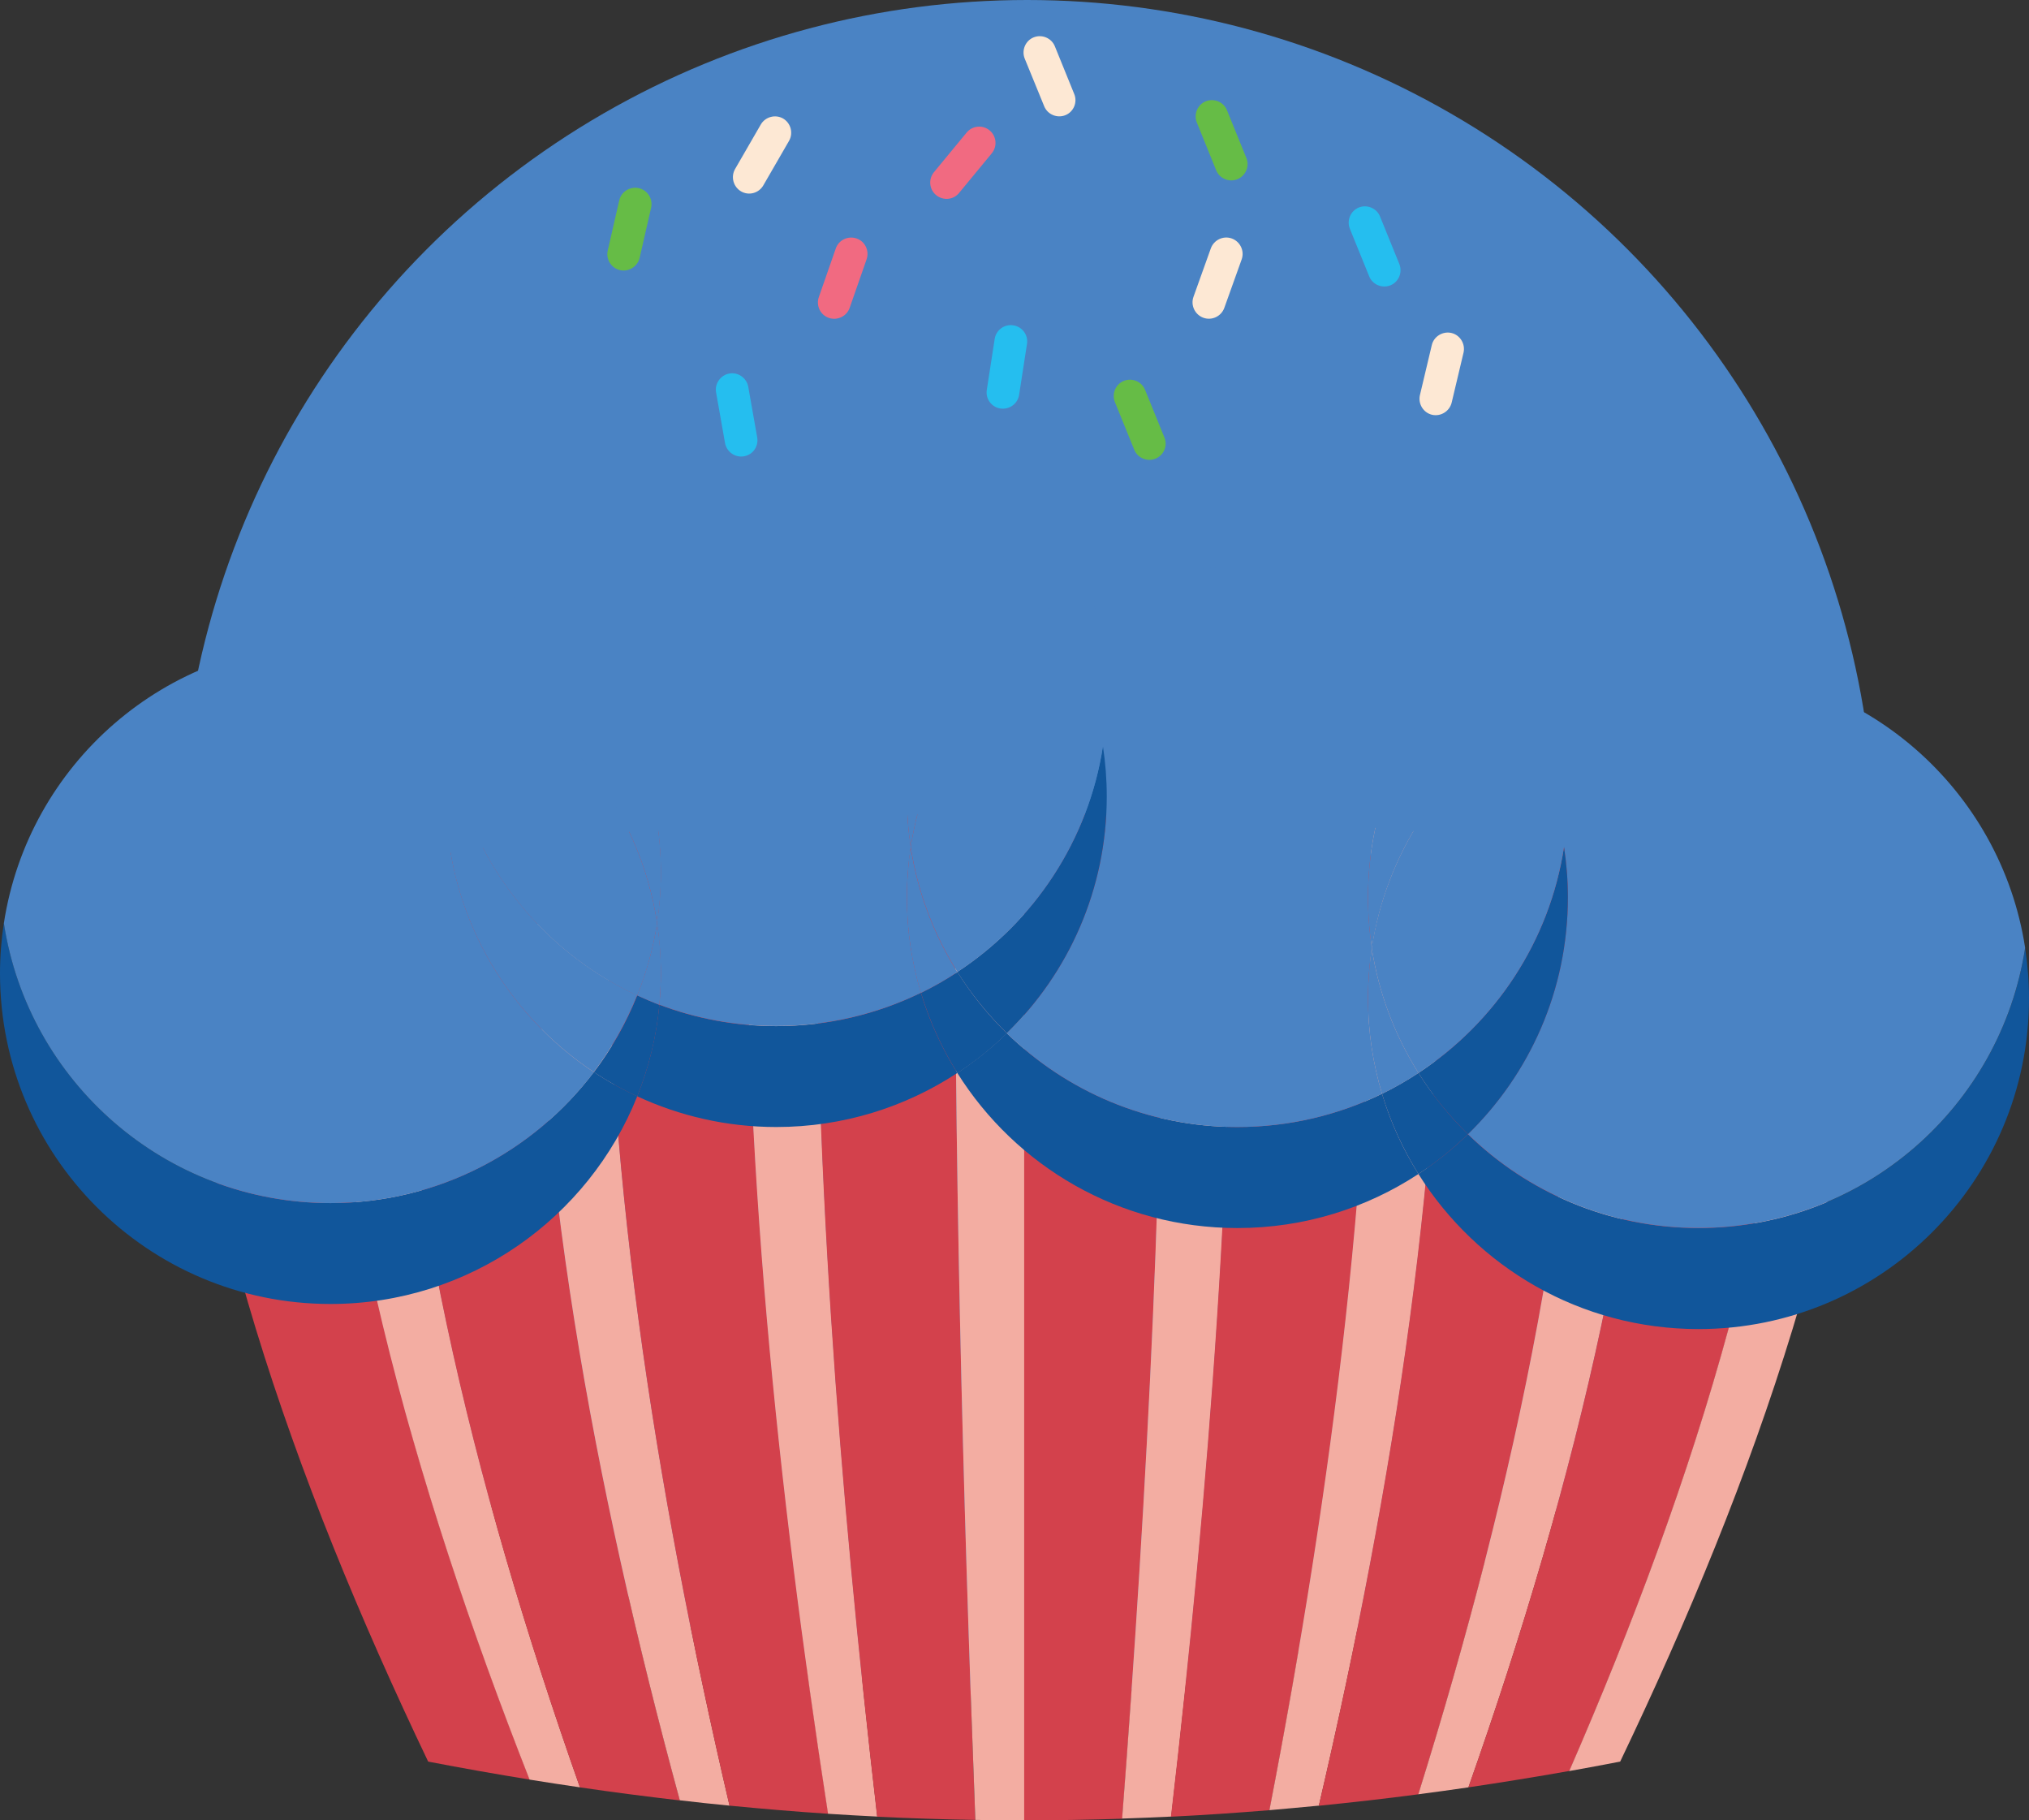 <svg width="152.07" height="136.4" viewBox="0 0 152.07 136.4" xmlns="http://www.w3.org/2000/svg" xmlns:xlink="http://www.w3.org/1999/xlink" overflow="hidden"><rect x="0" y="0" width="152.07" height="136.4" fill="#333333" stroke="none"/><defs></defs><g><circle cx="76.98" cy="63.54" r="63.54" fill="#4A83C4"/><g><g><path d="M39.71 133.35C37.18 132.94 34.64 132.49 32.09 132 21.94 110.77 14.07 88.43 13.32 67.14 16.99 66.44 20.63 65.81 24.25 65.23 24.3 87.54 30.95 111.08 39.71 133.35Z" fill="#D3414C"/><path d="M43.47 133.93C42.21 133.75 40.95 133.55 39.69 133.35 30.93 111.08 24.28 87.55 24.22 65.24 26.03 64.95 27.83 64.68 29.62 64.42 29.45 87.16 35.47 111.22 43.47 133.93Z" fill="#F3ADA2"/><path d="M50.96 134.91C48.47 134.62 45.97 134.3 43.46 133.93 35.45 111.22 29.44 87.17 29.6 64.42 33.19 63.9 36.75 63.44 40.29 63.04 39.85 86.51 44.57 111.45 50.96 134.91Z" fill="#D3414C"/><path d="M54.68 135.3C53.44 135.18 52.2 135.05 50.95 134.9 44.56 111.44 39.84 86.51 40.27 63.03 42.04 62.83 43.8 62.64 45.56 62.47 45.08 86.25 49.14 111.54 54.68 135.3Z" fill="#F3ADA2"/><path d="M62.08 135.91C59.62 135.75 57.15 135.54 54.67 135.3 49.13 111.54 45.07 86.25 45.55 62.47 49.07 62.13 52.56 61.84 56.04 61.61 55.6 85.84 58.33 111.69 62.08 135.91Z" fill="#D3414C"/><path d="M65.75 136.12C64.52 136.06 63.29 135.99 62.06 135.91 58.31 111.69 55.58 85.84 56.02 61.61 57.76 61.5 59.5 61.39 61.23 61.31 60.88 85.7 62.93 111.74 65.75 136.12Z" fill="#F3ADA2"/><path d="M73.1 136.37C70.65 136.33 68.2 136.25 65.74 136.13 62.91 111.75 60.86 85.7 61.22 61.32 64.69 61.15 68.15 61.03 71.6 60.98 71.47 85.54 72.16 111.8 73.1 136.37Z" fill="#D3414C"/><path d="M76.77 136.4C75.55 136.4 74.32 136.39 73.1 136.37 72.15 111.8 71.47 85.54 71.6 60.97 73.33 60.94 75.05 60.93 76.78 60.93 76.77 85.51 76.77 111.81 76.77 136.4Z" fill="#F3ADA2"/><path d="M84.11 136.28C81.66 136.36 79.21 136.4 76.76 136.4 76.76 111.81 76.76 85.52 76.76 60.93 80.21 60.93 83.67 60.99 87.13 61.1 87.37 85.6 86 111.78 84.11 136.28Z" fill="#D3414C"/><path d="M87.78 136.12C86.55 136.18 85.32 136.23 84.1 136.27 85.99 111.77 87.36 85.59 87.11 61.09 88.84 61.15 90.57 61.22 92.31 61.31 92.66 85.7 90.61 111.74 87.78 136.12Z" fill="#F3ADA2"/><path d="M95.15 135.64C92.68 135.84 90.22 136.01 87.76 136.13 90.59 111.75 92.64 85.7 92.28 61.32 95.75 61.49 99.23 61.72 102.73 62.01 103.21 86.03 99.81 111.63 95.15 135.64Z" fill="#D3414C"/><path d="M98.85 135.3C97.61 135.42 96.37 135.53 95.14 135.64 99.79 111.63 103.19 86.03 102.71 62 104.46 62.14 106.21 62.3 107.97 62.47 108.46 86.25 104.39 111.54 98.85 135.3Z" fill="#F3ADA2"/><path d="M106.31 134.45C103.81 134.78 101.32 135.06 98.84 135.31 104.37 111.55 108.44 86.26 107.95 62.48 111.47 62.82 115 63.23 118.56 63.69 118.9 86.82 113.53 111.34 106.31 134.45Z" fill="#D3414C"/><path d="M110.06 133.93C108.8 134.11 107.55 134.29 106.3 134.45 113.52 111.34 118.89 86.82 118.55 63.68 120.33 63.91 122.12 64.16 123.91 64.41 124.08 87.16 118.07 111.22 110.06 133.93Z" fill="#F3ADA2"/><path d="M117.63 132.7C115.09 133.15 112.56 133.56 110.05 133.93 118.06 111.22 124.07 87.16 123.9 64.41 127.49 64.93 131.1 65.51 134.74 66.14 134.37 87.97 127.1 110.93 117.63 132.7Z" fill="#D3414C"/><path d="M121.43 132C120.15 132.25 118.88 132.48 117.61 132.71 127.09 110.94 134.35 87.97 134.72 66.15 136.54 66.47 138.37 66.8 140.21 67.15 139.46 88.43 131.59 110.77 121.43 132Z" fill="#F3ADA2"/></g></g><g><path d="M127.3 92.02C120.58 92.02 114.48 89.34 110.02 84.99 108.88 86.1 107.64 87.09 106.31 87.97 110.69 94.95 118.45 99.59 127.3 99.59 140.98 99.59 152.07 88.5 152.07 74.82 152.07 73.53 151.97 72.27 151.78 71.04 149.96 82.91 139.69 92.02 127.3 92.02Z" fill="#11569B"/><path d="M92.74 84.45C86.02 84.45 79.92 81.77 75.46 77.42 74.32 78.53 73.08 79.52 71.75 80.4 76.13 87.38 83.89 92.02 92.74 92.02 97.75 92.02 102.41 90.53 106.31 87.97 105.15 86.12 104.22 84.1 103.58 81.96 100.31 83.55 96.63 84.45 92.74 84.45Z" fill="#11569B"/><path d="M106.31 80.4C105.44 80.97 104.52 81.5 103.58 81.96 104.22 84.1 105.15 86.11 106.31 87.97 107.64 87.1 108.88 86.1 110.02 84.99 108.61 83.61 107.37 82.07 106.31 80.4Z" fill="#11569B"/><path d="M58.18 76.89C55.09 76.89 52.14 76.32 49.42 75.29 49.19 77.7 48.62 80 47.76 82.15 50.93 83.62 54.46 84.45 58.18 84.45 63.19 84.45 67.85 82.96 71.75 80.4 70.59 78.55 69.66 76.53 69.02 74.39 65.75 75.99 62.07 76.89 58.18 76.89Z" fill="#11569B"/><path d="M71.76 72.84C70.89 73.41 69.97 73.94 69.03 74.4 69.67 76.54 70.6 78.55 71.76 80.41 73.09 79.54 74.33 78.54 75.47 77.43 74.05 76.05 72.81 74.51 71.76 72.84Z" fill="#11569B"/><path d="M24.77 90.15C12.38 90.15 2.11 81.05 0.29 69.16 0.1 70.4 0 71.66 0 72.94 0 86.62 11.09 97.71 24.77 97.71 35.19 97.71 44.11 91.27 47.76 82.15 46.63 81.62 45.54 81.02 44.51 80.33 39.99 86.3 32.83 90.15 24.77 90.15Z" fill="#11569B"/><path d="M47.76 74.59C46.93 76.66 45.84 78.59 44.51 80.34 45.54 81.02 46.63 81.63 47.76 82.16 48.62 80 49.2 77.7 49.42 75.3 48.86 75.08 48.31 74.84 47.76 74.59Z" fill="#11569B"/><path d="M127.3 50.04C123.41 50.04 119.73 50.94 116.46 52.53 117.14 54.79 117.51 57.19 117.51 59.68 117.51 60.97 117.41 62.23 117.22 63.46 117.41 64.69 117.51 65.96 117.51 67.24 117.51 74.2 114.64 80.48 110.02 84.98 114.48 89.33 120.58 92.01 127.3 92.01 139.69 92.01 149.96 82.91 151.78 71.02 149.96 59.15 139.69 50.04 127.3 50.04Z" fill="#4A83C4"/><path d="M117.51 67.25C117.51 65.96 117.41 64.7 117.22 63.47 116.14 70.55 112.05 76.63 106.31 80.4 107.36 82.07 108.61 83.61 110.02 84.99 114.64 80.49 117.51 74.2 117.51 67.25Z" fill="#11569B"/><path d="M102.82 71.03C102.63 69.8 102.53 68.53 102.53 67.25 102.53 60.29 105.4 54.01 110.02 49.51 105.56 45.16 99.46 42.48 92.74 42.48 88.85 42.48 85.17 43.38 81.9 44.97 82.58 47.23 82.95 49.63 82.95 52.12 82.95 53.41 82.85 54.67 82.66 55.9 82.85 57.13 82.95 58.4 82.95 59.68 82.95 66.64 80.08 72.92 75.46 77.42 79.92 81.77 86.02 84.45 92.74 84.45 96.63 84.45 100.31 83.55 103.58 81.96 102.9 79.7 102.53 77.3 102.53 74.81 102.53 73.53 102.63 72.26 102.82 71.03Z" fill="#4A83C4"/><path d="M102.53 74.81C102.53 77.3 102.9 79.69 103.58 81.96 104.53 81.5 105.44 80.98 106.31 80.4 104.55 77.6 103.33 74.43 102.81 71.03 102.63 72.26 102.53 73.53 102.53 74.81Z" fill="#4A83C4"/><path d="M82.95 59.68C82.95 58.39 82.85 57.13 82.66 55.9 81.58 62.98 77.49 69.06 71.75 72.83 72.8 74.5 74.05 76.04 75.46 77.42 80.08 72.92 82.95 66.64 82.95 59.68Z" fill="#11569B"/><path d="M117.51 59.68C117.51 57.19 117.14 54.8 116.46 52.53 115.51 52.99 114.6 53.51 113.73 54.09 115.49 56.89 116.71 60.06 117.23 63.46 117.41 62.23 117.51 60.97 117.51 59.68Z" fill="#4A83C4"/><path d="M102.53 67.25C102.53 68.54 102.63 69.8 102.82 71.03 103.9 63.95 107.99 57.87 113.73 54.1 112.68 52.43 111.43 50.89 110.02 49.51 105.4 54.01 102.53 60.29 102.53 67.25Z" fill="#4A83C4"/><path d="M117.22 63.47C116.7 60.07 115.48 56.9 113.72 54.1 107.98 57.87 103.9 63.96 102.81 71.03 103.33 74.43 104.55 77.6 106.31 80.4 112.06 76.63 116.14 70.54 117.22 63.47Z" fill="#4A83C4"/><path d="M68.26 63.47C68.07 62.24 67.97 60.97 67.97 59.69 67.97 52.73 70.84 46.45 75.46 41.95 71 37.6 64.91 34.92 58.18 34.92 50.12 34.92 42.96 38.77 38.44 44.73 45.13 49.17 49.53 56.76 49.53 65.38 49.53 66.67 49.43 67.93 49.24 69.16 49.43 70.39 49.53 71.66 49.53 72.94 49.53 73.73 49.49 74.51 49.42 75.28 52.14 76.31 55.1 76.88 58.18 76.88 62.07 76.88 65.75 75.98 69.02 74.39 68.34 72.13 67.97 69.73 67.97 67.24 67.97 65.96 68.07 64.7 68.26 63.47Z" fill="#4A83C4"/><path d="M67.97 67.25C67.97 69.74 68.34 72.13 69.02 74.4 69.97 73.94 70.88 73.42 71.75 72.84 69.99 70.04 68.77 66.87 68.25 63.47 68.07 64.7 67.97 65.96 67.97 67.25Z" fill="#4A83C4"/><path d="M49.25 69.16C48.96 71.05 48.45 72.86 47.76 74.59 48.3 74.84 48.86 75.08 49.42 75.29 49.49 74.52 49.53 73.74 49.53 72.95 49.54 71.66 49.44 70.4 49.25 69.16Z" fill="#4A83C4"/><path d="M82.95 52.12C82.95 49.63 82.58 47.24 81.9 44.97 80.95 45.43 80.04 45.95 79.17 46.53 80.93 49.33 82.15 52.5 82.67 55.9 82.85 54.67 82.95 53.41 82.95 52.12Z" fill="#4A83C4"/><path d="M67.97 59.68C67.97 60.97 68.07 62.23 68.26 63.46 69.34 56.38 73.43 50.3 79.17 46.53 78.12 44.86 76.87 43.32 75.46 41.94 70.85 46.44 67.97 52.73 67.97 59.68Z" fill="#4A83C4"/><path d="M82.67 55.9C82.15 52.5 80.93 49.33 79.17 46.53 73.43 50.3 69.35 56.39 68.26 63.46 68.78 66.86 70 70.03 71.76 72.83 77.5 69.07 81.58 62.98 82.67 55.9Z" fill="#4A83C4"/><path d="M24.77 90.15C32.83 90.15 39.99 86.3 44.51 80.34 37.82 75.9 33.42 68.31 33.42 59.69 33.42 58.4 33.52 57.14 33.71 55.91 33.52 54.68 33.42 53.41 33.42 52.13 33.42 51.34 33.46 50.56 33.53 49.79 30.81 48.76 27.85 48.19 24.77 48.19 12.38 48.19 2.11 57.29 0.29 69.18 2.11 81.05 12.38 90.15 24.77 90.15Z" fill="#4A83C4"/><path d="M33.7 55.9C33.51 57.13 33.41 58.4 33.41 59.68 33.41 68.3 37.82 75.9 44.5 80.33 45.83 78.58 46.92 76.65 47.75 74.58 40.39 71.16 34.98 64.22 33.7 55.9Z" fill="#4A83C4"/><path d="M49.25 69.16C49.44 67.93 49.54 66.66 49.54 65.38 49.54 56.76 45.13 49.17 38.45 44.73 37.12 46.48 36.03 48.41 35.2 50.48 42.57 53.9 47.98 60.85 49.25 69.16Z" fill="#4A83C4"/><path d="M33.53 49.78C33.46 50.55 33.42 51.33 33.42 52.12 33.42 53.41 33.52 54.67 33.71 55.9 34 54.01 34.51 52.2 35.2 50.47 34.65 50.22 34.09 49.99 33.53 49.78Z" fill="#4A83C4"/><path d="M35.19 50.48C34.5 52.2 33.99 54.02 33.7 55.91 34.97 64.22 40.38 71.17 47.76 74.6 48.45 72.88 48.96 71.06 49.25 69.17 47.98 60.85 42.57 53.9 35.19 50.48Z" fill="#4A83C4"/></g><g><path d="M70.16 14.62 70.16 14.62C69.64 14.19 69.57 13.42 70 12.9L72.45 9.93C72.88 9.41 73.65 9.34 74.17 9.77L74.17 9.77C74.69 10.2 74.76 10.97 74.33 11.49L71.88 14.46C71.46 14.98 70.68 15.05 70.16 14.62Z" fill="#F16A81"/><path d="M55.76 34.19 55.76 34.19C55.1 34.31 54.46 33.86 54.34 33.2L53.67 29.41C53.55 28.75 54 28.11 54.66 27.99L54.66 27.99C55.32 27.87 55.96 28.32 56.08 28.98L56.75 32.77C56.87 33.44 56.43 34.08 55.76 34.19Z" fill="#25BEEF"/><path d="M86.6 34.37 86.6 34.37C85.98 34.62 85.26 34.32 85.01 33.7L83.56 30.13C83.31 29.51 83.61 28.79 84.23 28.54L84.23 28.54C84.85 28.29 85.57 28.59 85.82 29.21L87.27 32.78C87.53 33.4 87.23 34.11 86.6 34.37Z" fill="#66BC46"/><path d="M79.85 8.63 79.85 8.63C79.23 8.88 78.51 8.58 78.26 7.96L76.8 4.39C76.55 3.77 76.85 3.05 77.47 2.8L77.47 2.8C78.09 2.55 78.81 2.85 79.06 3.47L80.51 7.04C80.77 7.66 80.47 8.38 79.85 8.63Z" fill="#FDE8D4"/><path d="M92.74 13.43 92.74 13.43C92.12 13.68 91.4 13.38 91.15 12.76L89.7 9.18C89.45 8.56 89.75 7.84 90.37 7.59L90.37 7.59C90.99 7.34 91.71 7.64 91.96 8.26L93.41 11.83C93.67 12.45 93.37 13.17 92.74 13.43Z" fill="#66BC46"/><path d="M90.19 23.81 90.19 23.81C89.56 23.58 89.22 22.88 89.45 22.24L90.75 18.61C90.98 17.98 91.68 17.64 92.32 17.87L92.32 17.87C92.95 18.1 93.29 18.8 93.06 19.44L91.76 23.07C91.53 23.71 90.82 24.04 90.19 23.81Z" fill="#FDE8D4"/><path d="M107.33 31.08 107.33 31.08C106.68 30.93 106.27 30.26 106.42 29.61L107.31 25.86C107.46 25.21 108.13 24.8 108.78 24.95L108.78 24.95C109.43 25.1 109.84 25.77 109.69 26.42L108.8 30.17C108.64 30.82 107.98 31.23 107.33 31.08Z" fill="#FDE8D4"/><path d="M104.21 21.38 104.21 21.38C103.59 21.63 102.87 21.33 102.62 20.71L101.17 17.14C100.92 16.52 101.22 15.8 101.84 15.55L101.84 15.55C102.46 15.3 103.18 15.6 103.43 16.22L104.88 19.79C105.13 20.41 104.83 21.13 104.21 21.38Z" fill="#25BEEF"/><path d="M74.98 30.61 74.98 30.61C74.31 30.51 73.85 29.88 73.96 29.21L74.55 25.4C74.65 24.73 75.28 24.27 75.95 24.38L75.95 24.38C76.62 24.48 77.08 25.11 76.97 25.78L76.38 29.59C76.28 30.25 75.65 30.71 74.98 30.61Z" fill="#25BEEF"/><path d="M46.47 20.24 46.47 20.24C45.81 20.09 45.4 19.43 45.55 18.77L46.41 15.02C46.56 14.36 47.22 13.95 47.88 14.1L47.88 14.1C48.54 14.25 48.95 14.91 48.8 15.57L47.94 19.32C47.78 19.98 47.12 20.39 46.47 20.24Z" fill="#66BC46"/><path d="M55.54 14.34 55.54 14.34C54.96 14 54.76 13.25 55.09 12.67L57.02 9.33C57.36 8.75 58.11 8.55 58.69 8.88L58.69 8.88C59.27 9.22 59.47 9.97 59.14 10.55L57.21 13.89C56.87 14.48 56.12 14.68 55.54 14.34Z" fill="#FDE8D4"/><path d="M62.12 23.82 62.12 23.82C61.48 23.6 61.15 22.9 61.37 22.26L62.64 18.62C62.86 17.98 63.56 17.65 64.2 17.87L64.2 17.87C64.84 18.09 65.17 18.79 64.95 19.43L63.68 23.07C63.46 23.7 62.76 24.04 62.12 23.82Z" fill="#F16A81"/></g></g></svg>